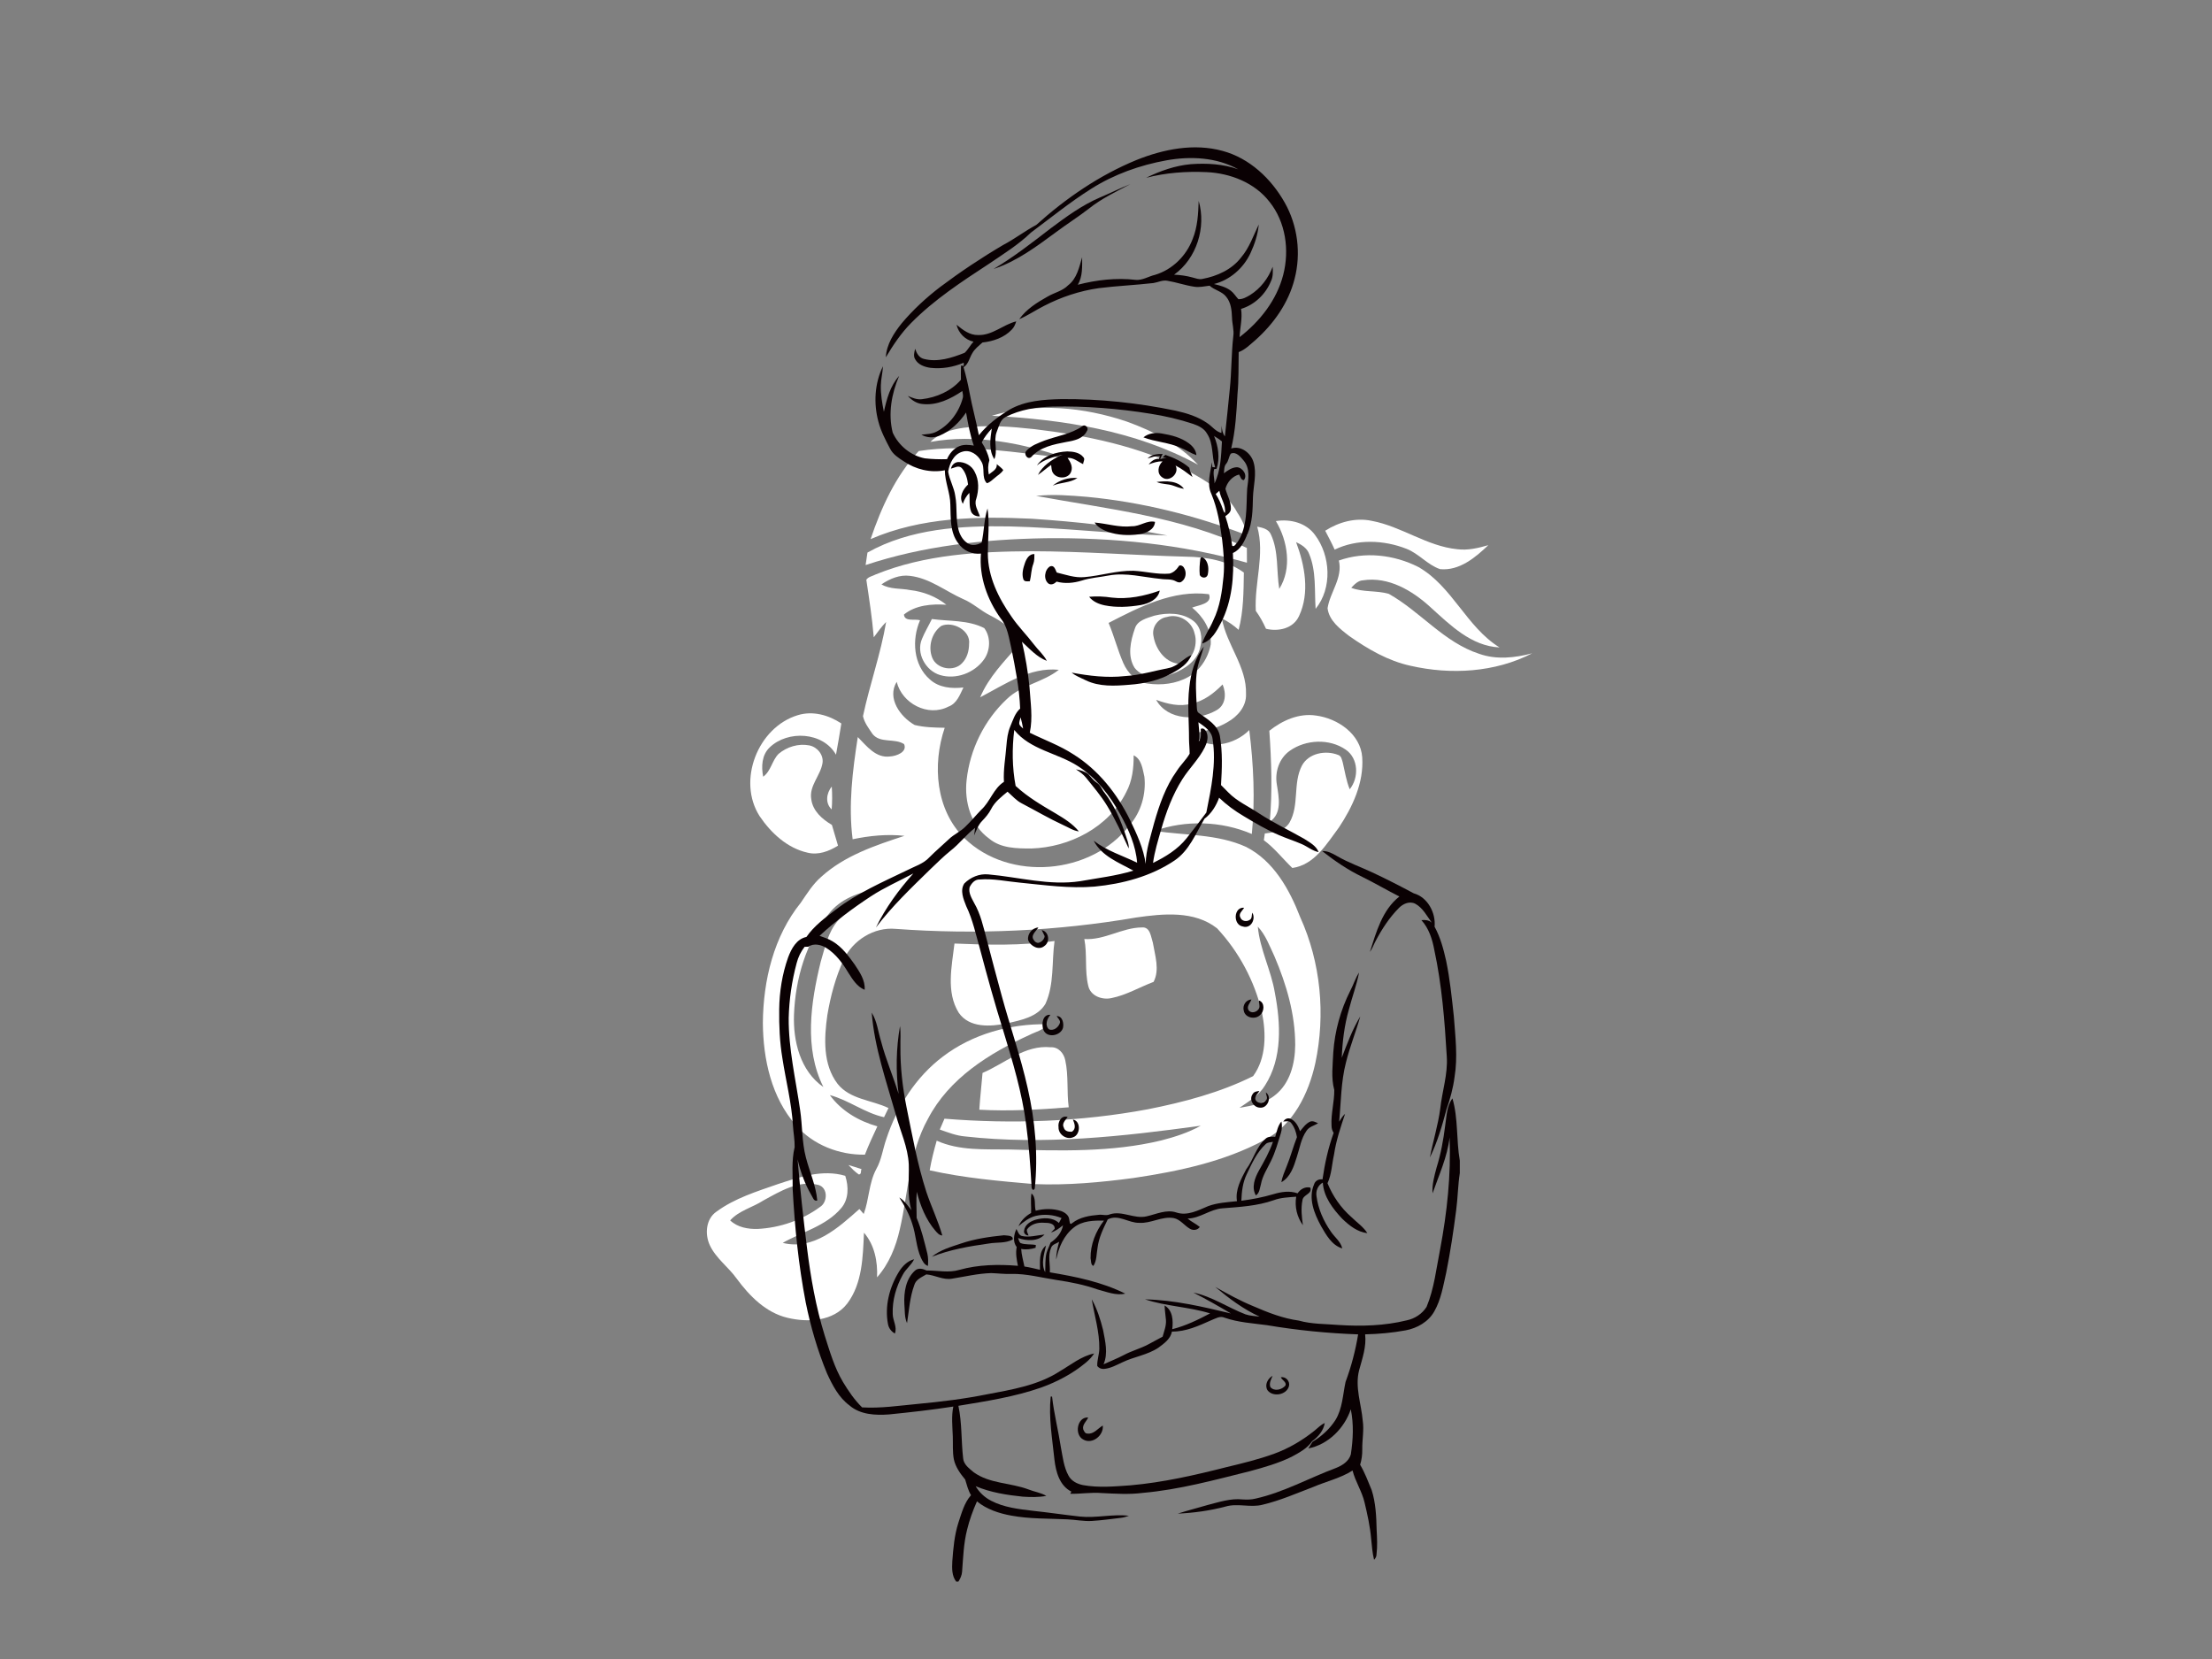 <?xml version="1.0" encoding="utf-8"?>
<!-- Generator: Adobe Illustrator 17.0.0, SVG Export Plug-In . SVG Version: 6.00 Build 0)  -->
<!DOCTYPE svg PUBLIC "-//W3C//DTD SVG 1.1//EN" "http://www.w3.org/Graphics/SVG/1.1/DTD/svg11.dtd">
<svg version="1.1" id="Layer_1" xmlns="http://www.w3.org/2000/svg" xmlns:xlink="http://www.w3.org/1999/xlink" x="0px" y="0px"
	 width="800px" height="600px" viewBox="0 0 800 600" enable-background="new 0 0 800 600" xml:space="preserve">
<rect x="0" y="0" width="800" height="600" fill="#808080" stroke="none"/>
<path fill="#FFFFFF" d="M358.72,150.35c15.93-4.8,33.31-3.15,48.92,2.16c9.42,3.42,18.75,8.14,25.65,15.57
	C410.52,155.64,384.3,151.75,358.72,150.35z"/>
<path fill="#FFFFFF" d="M348.51,154.71c8.49-1.13,17.08-0.43,25.55,0.49c18.93,2.24,37.98,6.22,55.11,14.86
	c7,3.79,14.47,8.06,18.33,15.34c1.69,2.49,2.92,5.26,3.57,8.21c-18.59-7.15-38.1-12.04-57.94-13.92c-6.11-0.5-12.28-1.03-18.39-0.33
	c25.69,4.71,52.34,7.47,76.21,18.82c0,1.78,0,3.55,0.02,5.33c-23.7-6.72-48.45-9.14-73.02-8.85c-21.91,0.37-44.02,2.75-64.89,9.7
	c0.21-1.52,0.45-3.02,0.67-4.52c15.52-8.71,33.84-9.76,51.25-9.46c19.1,0.45,38.1,2.73,57.2,3.29c-16.2-3.2-32.69-4.98-49.16-6.07
	c-19.54-0.92-39.92-0.55-58.16,7.38c3.89-11.48,9.07-22.9,17.41-31.85c17.65-2.77,35.51,0.76,53.11,2.47
	c-15.61-5.34-32.41-8.73-48.88-5.78C339.67,156.59,344.17,155.34,348.51,154.71z"/>
<path fill="#FFFFFF" d="M479.28,191.94c4.97-3.17,11-4.82,16.87-3.56c10.75,2.01,19.9,9.16,30.89,10.25
	c3.81,0.49,7.59-0.42,11.23-1.46c-4.71,4.49-10.47,9.33-17.43,8.67c-4.56-1.53-7.7-5.63-12.18-7.36c-8.23-3.23-17.9-3.6-25.96,0.3
	C481.65,196.45,480.45,194.2,479.28,191.94z"/>
<path fill="#FFFFFF" d="M461.44,188.46c5.18-0.84,10.93,0.59,14.14,5c5.67,7.53,6.3,19.26,0.23,26.73
	c-0.45-6.61,0.28-13.56-2.32-19.81c-0.77-2.18-2.77-3.38-4.74-4.31c3.16,8.4,5.02,18.3,1.06,26.74c-2.07,4.53-7.49,5.69-11.95,4.59
	c-1.02-2.27-2.21-4.45-3.68-6.46c-0.57-10.18,3.36-20.4,0.51-30.47c1.9,0.38,4.14,0.83,4.97,2.87c2.84,6.12,1.93,13.12,3,19.64
	C467.31,205.61,465.75,195.64,461.44,188.46z"/>
<path fill="#FFFFFF" d="M316.67,207.77c17.82-7.25,37.37-8.32,56.39-8.41c18.66,0.03,37.28,1.47,55.93,1.97
	c7.27,0.08,14.86,1.39,20.87,5.74c-0.11,6.94-0.11,13.96-1.89,20.72c-1.83-1.65-3.84-3.05-6.06-4.1c1.68,9.5,9.04,17.38,8.73,27.35
	c0.18,4.38-2.98,8.03-6.6,10.07c-3.88,2.38-8.38,3.34-12.78,4.22c5.23,6.58,15.36,4,20.56-1.29c1.53,12.46,2.16,25.07,0.92,37.58
	c-10.97-4.71-23.95-5.12-35.17-1.11c11.05,1.67,22.74,1.06,33.11,5.79c9.98,5.09,15.67,15.38,19.57,25.44
	c7.44,16.39,9.19,35.21,5.45,52.78c-2.43,11-7.97,22.36-18.38,27.77c-14.61,7.87-31.11,11.32-47.38,13.75
	c-11.87,1.58-23.87,2.68-35.85,2.21c-12.68-1.1-25.41-2.2-37.86-4.99c0.63-3.63,1.53-7.19,2.54-10.72
	c8.22,3.71,17.4,3.05,26.18,3.19c18.36,0.46,37.02,1.07,55.02-3.27c4.93-1.27,9.83-2.84,14.3-5.33
	c-28.18,3.88-56.79,7.06-85.21,3.88c-3.19-0.26-6.18-1.44-9.17-2.49c0.56-1.32,1.12-2.62,1.69-3.93c24.5,2,49.32,1.1,73.51-3.4
	c13.07-2.59,26.15-6.03,38.11-11.99c4.81-6.53,4.75-15.47,3.18-23.13c-2.64-11.26-8.32-21.86-16.2-30.32
	c-8.23-6.49-19.56-5.32-29.27-3.92c-28.68,4.92-57.94,6.24-86.95,4.11c-7.84-0.74-15.51,4.09-18.83,11.1
	c-2.92,6.37-4.76,13.2-5.91,20.1c-1.19,8.29-1.66,17.83,3.71,24.85c4.5,5.66,12.3,5.81,18.41,8.75c-0.55,1.1-1.08,2.2-1.61,3.31
	c-6.99-1.52-12.73-6.16-19.6-7.99c4.14,5.72,10.47,9.4,17.18,11.3c-1.57,3.38-3.17,6.75-4.5,10.24
	c-9.31,0.15-18.73-3.52-24.91-10.59c-8.91-10.04-11.91-23.95-12-37.06c0.12-15.36,3.92-31.35,13.73-43.49
	c2.24-3.29,4.37-6.74,7.41-9.37c8.43-7.64,19.46-11.33,30.08-14.8c-6.27-0.69-12.6-0.05-18.75,1.24
	c-1.6-12.33-0.03-24.76,1.86-36.96c3.18,3.21,6.55,7.72,11.68,7.01c2.22-0.11,6.35-1.6,5.06-4.47c-3.46-2.23-8.65-0.17-11.42-3.67
	c-1.34-2-2.95-4.08-3.44-6.44c2.43-11.43,6.42-22.52,8.37-34.06c-1.67,1.7-3.06,3.64-4.47,5.55c-0.59-6.98-1.66-13.89-2.69-20.81
	C314.04,208.56,315.56,208.38,316.67,207.77 M318.79,211.34c3.12,1.88,6.93,1.37,10.39,2.07c4.75,0.54,9.32,2.31,13.08,5.3
	c-5.27-0.34-11.08,0.09-15.34,3.55c0.24,2.71,3.94,1.48,5.83,2.06c-3.04,6.98-2.48,16.19,3.56,21.41c3.27,3,7.92,3.39,12.13,2.9
	c-1.3,2.66-2.39,5.85-5.46,6.94c-7.35,3.8-16.75-1.13-18.68-8.97c-3.62,5.93,1.32,12.65,6.49,15.6c3.54,0.88,7.23,0.94,10.88,1.01
	c-4.53,13.31-3.3,29.7,7.15,39.95c16.25,15.81,45.93,13.24,59.67-4.66c4.19-4.77,6.07-11.32,5.4-17.58
	c-0.67-2.8-0.98-6.34-3.89-7.75c0.04,4.57-0.49,9.22-2.68,13.31c-6.27,12.71-20.52,19.97-34.33,20.39c-5.23,0-11.06-0.03-15.27-3.6
	c-6.58-4.73-9.02-13.38-8.13-21.15c1.18-11.03,6.4-21.66,14.5-29.25c5.31-5.17,13.12-6.08,18.85-10.63
	c-10.59-1.03-19.55,5.31-28.45,9.95c3.1-7.36,8.78-13.07,13.94-18.98c-1.06-5.27-5.85-8.34-10.29-10.62
	c-3.46-1.7-6.26-4.48-9.83-5.94c-6.37-2.84-12.09-7.57-19.22-8.38C325.38,207.77,321.8,209.32,318.79,211.34 M400.94,225.29
	c2,4.74,3.25,9.76,5.31,14.48c1.58,3.64,4.69,6.88,8.77,7.45c4.99,0.71,10.34,0.11,14.78-2.4c4.3-2.44,7.22-6.97,8.08-11.8
	c0.31-5.25-2.79-10.05-6.73-13.27c2.2-0.9,7.49-1.34,6.09-4.85C424.35,213.22,412.08,219.52,400.94,225.29 M430.94,254.47
	c-4.31,1.24-8.72,0.12-12.8-1.36c4.16,7.52,15.03,7.69,21.75,3.79c3.47-1.84,3.67-6.11,2.28-9.36
	C439.06,250.71,435.39,253.56,430.94,254.47 M299.64,330.61c-8.14,10.21-11.98,23.41-12.48,36.33c-0.36,9.64,2.28,20.4,10.63,26.2
	c-7.06-14.08-4.56-30.57-0.98-45.26c1.55-5.14,2.61-10.76,6.26-14.91c4.01-4.6,9.96-6.84,14.14-11.26
	C310.59,322.59,303.81,325.15,299.64,330.61 M454.9,335.12c0.76,8.26,4.81,15.76,6.17,23.92c2.12,11.09,2.78,23.66-3.58,33.55
	c-2.18,3.62-5.88,5.73-9.23,8.08c4.46-0.78,9.19-1.6,12.82-4.54c5.48-4.25,7.3-11.55,7.35-18.19c0.01-11.07-3.17-21.9-7.48-32.01
	C459.18,342.2,457.77,338.18,454.9,335.12z"/>
<path fill="#FFFFFF" d="M484.22,202.72c9.37-3.34,19.94-2.12,28.73,2.33c12.31,7,17.37,21.67,29.37,29.1
	c-10.24-0.49-17.8-8.08-24.95-14.53c-6.56-6.02-15.19-11.16-24.43-9.74c-1.84,0.1-3.07,1.49-4.25,2.7c4.35,1.69,9.15,0.9,13.58,2.19
	c11.42,6.41,19.95,17.54,32.69,21.69c6.23,2.21,12.94,1.47,19.2-0.19c-13.42,6.95-29.44,7.84-44.02,4.52
	c-8.13-1.77-15.4-6.02-22.14-10.74c-3.36-2.58-7.31-5.57-7.87-10.07C481.03,214.11,485.7,208.99,484.22,202.72z"/>
<path fill="#FFFFFF" d="M417.5,222.66c4.65-1.14,10.11-1.16,14.08,1.88c2.83,2.18,3.39,6.16,2.51,9.45
	c-0.98,4.98-5.69,8.07-10.14,9.73c-4.41,1.67-10.37,1.87-13.58-2.15c-2.73-4.27-1.5-9.77,0.07-14.25
	C411.35,224.31,414.86,223.55,417.5,222.66 M422.03,223.14c-3.26,0.47-5.6,3.76-4.84,7.01c0.75,4.49,4.03,9.24,8.82,9.88
	c5.17-0.18,7.42-6.66,6.01-10.98C431.06,224.71,426.34,221.82,422.03,223.14z"/>
<path fill="#FFFFFF" d="M333.45,231.06c1.01-2.48,2.42-4.77,3.58-7.18c6.31,0.86,13.13,0.3,18.94,3.29
	c2.44,3.24,2.23,8.14-0.14,11.4c-3.46,4.82-10.12,7.3-15.84,5.57C334.75,242.59,331.22,236.21,333.45,231.06 M340.42,226.37
	c-3.52,2.52-4.87,7.62-3.23,11.59c1.68,4.04,7.81,5.07,10.77,1.87c1.77-1.8,2.5-4.4,2.52-6.87
	C351.14,227.96,344.51,224.55,340.42,226.37z"/>
<path fill="#FFFFFF" d="M288.48,258.67c5.41-1.7,11.21-0.08,15.8,2.98c-0.57,3.77-1.27,7.53-1.93,11.29
	c-4.71-8.28-17.43-8.93-23.99-2.63c-2.86,2.72-3.08,6.95-2.34,10.6c2.84-2.06,3.18-5.89,5.58-8.28c2.98-2.52,7.13-3.79,11.01-3.06
	c2.89,0.52,5.29,3.34,4.87,6.35c-0.71,4.6-4.96,8.3-4.06,13.2c0.56,4.22,3.98,7.18,7.45,9.22c0.71,2.5,1.45,5,2.21,7.5
	c-3.27,2.03-7.14,3.51-11.01,2.54c-7.33-1.63-13.22-7.11-17.32-13.17C266.51,282.39,274.06,263.06,288.48,258.67z"/>
<path fill="#FFFFFF" d="M459.07,264.29c4.74-3.75,10.71-6.44,16.89-5.5c7.81,1.02,16.14,6.68,16.71,15.14
	c0.6,9.15-3.49,17.9-8.44,25.35c-4.46,5.94-8.77,13.48-16.84,14.64c-3.46-3.33-6.42-7.18-10.3-10.04c0.08-0.61,0.26-1.84,0.35-2.45
	c3.24-0.4,7.11-0.83,8.94-3.96c3.6-6.29,1.15-14.17,4.47-20.56c2.41-4.54,8.61-5.68,13.1-3.88c1.2,0.34,1.36,1.78,1.69,2.79
	c0.75,3.23,1.25,6.53,2.5,9.63c3.37-4.15,3.2-11.13-1.41-14.31c-5.9-4.1-14.44-3.73-20.24,0.38c-3.9,2.72-5.52,7.78-4.68,12.35
	c0.72,4.55,1.93,10.28-2.58,13.33C460.21,286.24,459.82,275.25,459.07,264.29z"/>
<path fill="#FFFFFF" d="M300.79,292.74c-2.43-2.27-1.91-5.89,0.03-8.28C301.01,287.21,301,289.98,300.79,292.74z"/>
<path fill="#FFFFFF" d="M392.16,339.61c7.27,0.49,13.62-4.13,20.79-4.19c3.07-0.29,3.28,3.37,4,5.54c0.76,4.6,2.54,9.73,0.26,14.15
	c-5.07,1.91-9.84,4.77-15.19,5.85c-3.39,0.78-7.64-0.74-8.44-4.43C392.23,350.98,393.25,345.2,392.16,339.61z"/>
<path fill="#FFFFFF" d="M345.2,341.24c12.06,0.51,24.2,0.82,36.19-0.91c-1.06,7.55-0.05,15.59-3.28,22.7
	c-2.84,4.83-8.99,5.94-14.03,7.12c-5.86,1.15-13.49,1.69-17.34-3.88C342.08,358.77,344.24,349.46,345.2,341.24z"/>
<path fill="#FFFFFF" d="M341.06,382.08c10.68-8.11,24.28-11.87,37.58-11.65c-1.37,2.28-4.12,2.72-6.31,3.87
	c-14.54,6.61-29.12,15.72-36.71,30.32c-6.86,12.25-7.08,26.6-10.19,39.97c-1.42,6.3-3.89,12.49-8.23,17.37
	c0.25-5.73-0.9-11.69-4.73-16.14c-0.41,8.72-0.56,18.33-6.05,25.62c-5,6.49-14.25,6.92-21.6,5.16c-7.83-1.85-13.73-7.87-18.35-14.12
	c-3.02-4.26-7.56-7.37-9.79-12.2c-1.82-3.97-1.39-9.49,2.48-12.1c6.56-4.81,14.46-7.25,22.05-9.89c7.82-2.59,16.25-5.49,24.49-3.04
	c1.25,3.9,1.32,8.5-1.52,11.75c-5.46,6.42-14.02,8.47-21.1,12.5c11.08,2.8,20.15-5.5,27.73-12.25c0.39,0.45,1.17,1.35,1.56,1.8
	c1.98-5.27,1.84-11.17,4.53-16.2c1.92-3.38,2.37-7.3,3.65-10.92C324.36,400.32,331.22,389.48,341.06,382.08 M276.1,434.16
	c-3.93,2.55-8.8,3.63-12.03,7.21c2.65,2.52,6.42,3.19,9.97,3.09c8.02-0.41,16.02-3.16,22.51-7.93c2.83-1.73,2.94-6.95-0.52-7.97
	C288.88,426.7,282.13,430.87,276.1,434.16z"/>
<path fill="#FFFFFF" d="M355.35,388.04c8.05-3.43,15.31-10.21,24.64-9.28c2.79-0.18,4.81,2.2,5.29,4.76
	c1.22,5.57,0.48,11.32,1.24,16.95c-10.75,0.86-21.55,1.47-32.34,0.87C354.45,396.89,355,392.47,355.35,388.04z"/>
<path fill="#FFFFFF" d="M306.84,421.34c1.59,0.46,3.16,0.98,4.74,1.49c-0.35,0.6,0.07,1.95-0.99,1.93
	C309.19,423.78,308,422.57,306.84,421.34z"/>
<path fill="#0A0103" d="M411.093,57.84c9.745-3.905,20.723-6.1,31.045-3.271c9.761,2.621,17.618,10.047,22.496,18.7
	c4.696,8.289,5.97,18.393,3.567,27.608c-2.194,8.7-7.598,16.303-14.249,22.2c-1.877,1.57-3.63,3.401-5.97,4.269
	c-0.094,5.055,0.057,10.12-0.426,15.159c-0.364,6.599-0.728,13.25-2.272,19.693c3.51-1.149,7.098,1.633,8.071,4.94
	c1.264,4.176-0.073,8.508-0.208,12.74c-0.109,4.441-0.156,9.059-1.955,13.208c-1.144,2.683-2.449,5.668-5.299,6.911
	c0.458,8.528-0.312,17.405-4.249,25.133c-1.57,3.021-3.396,6.557-6.895,7.618c0.952-2.969,2.85-5.497,4.041-8.357
	c2.418-4.935,3.193-10.452,3.713-15.866c0.432-4.431,0.005-8.882-0.494-13.286c-0.77-5.642-1.695-11.336-3.911-16.62
	c-1.706-3.64-0.354-7.686,0.224-11.43c0.036,0.432,0.099,1.3,0.13,1.732c0.333,0.031,0.676,0.062,1.03,0.099
	c-1.342-3.957-0.53-8.539-2.928-12.158c-1.035-1.914-3.078-2.871-5.039-3.552c-5.018-1.659-10.182-2.86-15.403-3.671
	c-11.669-1.893-23.51-2.824-35.33-2.585c-5.855,0.14-11.841,1.05-17.093,3.77c-2.054,1.014-2.428,3.515-3.235,5.429
	c-1.222,3.183,0.494,6.672-0.842,9.818c-2.127-3.281-1.456-7.436-0.92-11.076c-1.378,1.534-2.725,3.131-3.63,5.003
	c1.279,1.966,2.299,4.134,2.756,6.443c-0.525,1.69-0.562,3.443-0.198,5.174c1.186-1.05,3.125-1.825,2.855-3.749
	c0.811,0.671,1.685,1.31,2.371,2.132c-0.733,1.248-2.064,1.929-3.11,2.876c-0.9,0.686-1.69,1.622-2.834,1.888
	c-2.08-2.137-0.468-5.543-2.039-7.925c-1.253-2.397-3.994-4.347-6.786-3.469c-3.167,0.889-4.644,4.217-5.164,7.197
	c0.478,3.037,2.163,5.746,2.569,8.809c0.78,4.077,0.073,8.31,1.201,12.335c0.572,2.054,1.799,4.061,3.76,5.044
	c1.466,0.697,3.203,0.244,4.566-0.499c0.941-4.061,0.827-8.367,2.142-12.361c0.796,5.403,0.114,10.863,0.109,16.297
	c0.01,8.362,3.864,16.126,8.56,22.829c2.423,3.583,5.507,6.635,8.118,10.073c1.513,2.007,3.5,3.656,4.659,5.928
	c-3.599-1.383-6.214-4.373-8.996-6.911c1.258,5.398,2.184,10.884,2.73,16.407c0.343,5.486,1.274,11.035,0.104,16.49
	c5.268,2.616,10.863,4.607,15.803,7.837c9.017,5.637,15.814,14.259,20.463,23.729c2.434,5.055,4.867,10.255,5.647,15.871
	c0.068-5.096,1.825-9.958,3.073-14.841c1.882-6.578,4.16-13.188,8.185-18.788c1.388-2.189,3.349-3.978,4.644-6.214
	c0.005-1.768-0.218-3.526-0.229-5.289c0.026-6.251-0.65-12.517,0.109-18.747c0.562-5.19,1.997-10.484,5.242-14.67
	c-0.738,2.834-1.945,5.533-2.423,8.435c-0.697,4.306-0.364,8.679-0.135,13.006c0.099,0.92-0.068,2.142,0.926,2.652
	c2.98,2.174,6.734,4.249,7.452,8.227c0.988,5.84,0.77,11.825,0.4,17.712c0.868,0.884,1.737,1.778,2.626,2.652
	c3.162,3.261,7.4,5.101,11.128,7.598c5.226,3.422,10.879,6.095,16.297,9.178c1.976,1.3,4.347,2.481,5.252,4.831
	c-2.278-0.458-4.051-2.033-6.141-2.922c-2.694-1.17-5.507-2.049-8.196-3.229c-4.467-1.893-8.632-4.394-12.787-6.875
	c-3.193-1.882-6.193-4.082-8.866-6.651c-1.056,2.912-2.787,5.736-5.289,7.603c-3.157,5.33-5.523,11.56-10.879,15.138
	c-8.508,5.725-18.721,8.414-28.83,9.402c-9.054,0.764-18.086-0.546-27.077-1.43c-4.826-0.442-9.662-1.544-14.519-1.134
	c-1.773-0.062-2.943,1.357-3.645,2.793c-0.463,2.044,0.728,3.931,1.633,5.668c2.35,4.02,3.333,8.622,4.524,13.079
	c1.81,6.859,3.583,13.734,5.476,20.577c3.032,11.123,6.854,22.038,9.366,33.302c2.715,11.893,3.838,24.217,2.564,36.365
	c-0.608,1.123-1.232-0.047-1.154-0.801c-0.421-7.478-0.962-14.956-1.955-22.387c-1.492-11.503-4.847-22.642-8.216-33.708
	c-3.094-9.828-5.835-19.756-8.471-29.714c-1.503-5.231-2.611-10.614-4.992-15.543c-0.988-2.522-2.34-5.689-0.681-8.201
	c2.246-2.252,5.445-3.593,8.658-3.276c11.061,0.967,22.111,4.16,33.266,2.454c6.433-1.154,12.954-1.898,19.225-3.812
	c-5.2-2.897-11.487-5.195-14.353-10.827c4.691,3.656,10.416,5.398,15.699,7.961c-0.468-6.167-3.047-11.898-5.965-17.259
	c-3.801-6.906-8.768-13.406-15.476-17.696c-7.421-4.779-17.223-5.84-23-13.063c-0.822,6.724-0.759,13.593,0.504,20.255
	c4.342,4.015,9.475,7.015,14.555,9.99c3.006,1.804,6.074,3.692,8.315,6.448c-2.049-0.239-3.781-1.472-5.627-2.272
	c-5.148-2.371-10.026-5.257-15.044-7.873c-2.002-1.024-3.458-2.767-5.127-4.212c-2.22,1.846-4.644,3.671-5.954,6.323
	c-0.816,1.576-1.966,2.938-3.193,4.207c-1.472,1.456-2.111,3.469-2.954,5.304c0.109-0.931,0.244-1.856,0.39-2.777
	c-3.25,2.491-5.71,5.819-8.944,8.326c-2.579,2.08-4.914,4.436-7.317,6.713c-6.859,6.708-13.843,13.349-19.636,21.03
	c3.51-7.145,8.248-13.63,13.546-19.553c-5.133,2.741-10.494,5.081-15.372,8.273c-6.521,4.29-12.824,8.976-18.56,14.28
	c1.648,0.567,3.328,1.128,4.821,2.059c3.313,2.007,5.658,5.2,7.873,8.299c1.804,2.746,3.895,5.705,3.619,9.163
	c-2.782-1.128-4.384-3.812-5.928-6.219c-2.044-3.396-4.477-6.724-7.868-8.877c-1.945-1.243-4.571-1.856-6.615-0.478
	c-0.322,0.005-0.972,0.016-1.3,0.021c-1.362,1.737-2.319,3.749-2.876,5.881c-1.742,6.474-2.72,13.156-2.881,19.86
	c-0.083,11.238,2.548,22.22,4.134,33.281c0.853,5.694,0.614,11.544,2.08,17.145c1.331,5.2,3.661,10.213,4.119,15.595
	c-1.347,0.39-1.596-1.217-2.174-2.033c-2.319-3.999-3.905-8.378-4.94-12.865c0.894,10.707,2.08,21.399,3.406,32.064
	c1.336,10.671,3.188,21.31,6.381,31.596c1.83,5.751,3.515,11.638,6.625,16.864c1.986,3.281,4.155,6.49,6.916,9.189
	c6.713,0.4,13.391-0.624,20.062-1.248c8.378-0.79,16.75-1.794,25.008-3.458c9.059-1.726,18.518-3.229,26.407-8.341
	c4.02-2.35,7.79-5.476,12.444-6.453c-0.816,1.29-1.888,2.397-3.063,3.365c-4.727,3.942-10.26,6.849-16.032,8.939
	c-9.698,3.396-19.901,4.956-30,6.625c1.336,6.225,0.983,12.647,1.716,18.944c0.151,2.304,2.22,3.713,3.817,5.091
	c5.814,4.191,13.339,3.76,19.823,6.214c2.122,0.853,4.462,1.154,6.453,2.33c-2.798,0.53-5.663,0.463-8.487,0.286
	c-5.819-0.603-11.664-1.508-17.088-3.796c1.316,2.247,3.281,4.082,5.606,5.273c4.633,2.418,9.922,3.011,15.039,3.625
	c5.725,0.608,11.42,1.461,17.145,2.096c5.892,0.598,11.752-0.988,17.644-0.291c-0.957,0.364-1.945,0.64-2.954,0.759
	c-3.484,0.406-6.968,0.905-10.468,1.118c-2.975,0.172-5.902-0.463-8.856-0.588c-6.76-0.322-13.578-0.109-20.26-1.347
	c-4.431-0.811-8.887-2.262-12.413-5.153c-1.466,3.302-2.714,6.703-3.562,10.224c-1.269,4.982-1.43,10.146-1.82,15.247
	c-0.099,1.284-0.634,2.481-1.342,3.547h-0.785c-1.617-2.08-1.534-4.831-1.409-7.317c0.348-4.706,0.759-9.454,2.2-13.968
	c1.16-3.458,2.096-7.176,4.571-9.974c-1.071-1.747-1.513-3.739-2.117-5.658c-1.794-2.163-3.5-4.524-4.098-7.327
	c-0.515-2.73-0.276-5.523-0.38-8.279c-0.125-3.593-0.546-7.233,0.187-10.785c-7.707,1.196-15.465,2.064-23.224,2.845
	c-4.904,0.369-10.452,0.114-14.342-3.266c-3.895-2.881-6.162-7.322-8.133-11.617c-3.401-8.247-5.902-16.854-7.675-25.59
	c-2.605-13.521-3.978-27.259-4.722-40.998c0.078-5.07-0.489-10.218,0.712-15.195c0.062-2.579-0.452-5.138-0.608-7.707
	c-0.473-8.274-2.579-16.318-3.827-24.483c-0.972-5.824-1.217-11.742-1.149-17.634c0.073-6.381,1.082-12.782,3.229-18.804
	c1.18-3.146,3.016-6.641,6.615-7.395c2.761-3.983,6.719-6.906,10.53-9.808c7.816-6.037,16.921-9.995,25.762-14.259
	c2.803-1.456,6.032-2.366,8.222-4.779c2.241-2.267,4.696-4.306,7.005-6.505c1.778-1.742,4.15-2.709,5.913-4.477
	c2.049-1.95,3.833-4.15,5.803-6.178c3.25-2.954,4.389-7.655,8.201-10.088c-0.276-4.415,0.572-8.768,0.9-13.151
	c0.192-2.324,0.458-4.691,1.378-6.854c0.983-2.272,1.669-4.784,3.583-6.49c-0.26-7.358-1.742-14.592-3.183-21.794
	c-0.884-3.687-1.31-7.738-3.817-10.764c-4.857-6.755-7.894-15.096-7.171-23.495c-3.188,0.354-6.412-1.05-8.206-3.729
	c-3.078-3.983-2.688-9.236-2.865-13.968c-0.036-4.249-1.971-8.19-1.987-12.439c-5.143,1.04-10.624-0.322-14.914-3.276
	c-1.877-1.206-3.859-2.48-4.893-4.54c-1.659-3.141-3.333-6.313-4.228-9.771c-1.784-6.589-1.378-13.869,1.648-20.036
	c-0.094,2.319-0.728,4.587-0.764,6.911c-0.078,3.224,0.458,6.422,1.102,9.563c0.998-4.597,2.288-9.381,5.507-12.969
	c-2.735,6.391-4.041,13.677-2.319,20.504c2.127,4.68,6.542,8.326,11.622,9.303c2.657,0.296,5.346,0.38,8.024,0.296
	c0.863-2.049,2.413-3.89,4.514-4.732c1.648-0.655,3.453-0.442,5.164-0.187c-1.362-3.864-2.075-7.925-2.793-11.945
	c-2.402,3.573-5.647,6.713-9.662,8.383c-2.09,0.889-4.54,0.775-6.5-0.38c1.877-0.192,3.869-0.192,5.575-1.149
	c4.727-2.48,8.123-7.166,9.444-12.298c0.14-0.78-0.088-1.57-0.218-2.335c-4.249,2.881-9.277,5.335-14.55,4.68
	c-2.054-0.213-3.807-1.42-5.153-2.912c1.607,0.697,3.313,1.42,5.112,1.18c5.304-0.619,10.556-2.928,14.093-7.02
	c-0.036-1.711-0.016-3.427,0.036-5.138c0.25,0.031,0.744,0.099,0.988,0.13c0-0.291,0-0.874,0-1.165
	c-3.775,1.612-7.956,2.319-12.044,1.856c-2.132-0.296-4.467-1.123-5.549-3.125c-0.707-1.17-0.276-2.538,0.01-3.765
	c0.53,1.581,1.394,3.255,3.172,3.666c4.961,1.295,10.12-0.385,14.727-2.215c1.264-1.149,2.023-2.777,3.209-4.02
	c-3.058-0.66-5.413-3.115-6.141-6.126c2.241,1.846,4.748,3.812,7.826,3.723c5.117,0.177,9.007-3.77,13.765-4.945
	c-0.343,1.097-0.801,2.194-1.638,3.011c-2.735,2.881-6.698,4.212-10.567,4.628c-1.342,1.217-2.855,2.335-3.729,3.957
	c-1.014,1.68-1.347,3.885-3.115,4.992c0.874,3.016,1.591,6.069,2.158,9.158c0.952,5.179,2.387,10.26,3.385,15.434
	c3.042-3.801,6.994-6.781,11.139-9.282c5.673-3.224,12.403-3.64,18.783-3.786c13.817-0.094,27.623,1.373,41.149,4.176
	c4.077,0.905,8.19,2.158,11.638,4.602c1.695,1.128,2.928,2.954,5.003,3.469c0.021-0.889,0.052-1.778,0.088-2.662
	c0.104,1.373,0.302,2.772,1.17,3.9c0.624-5.642,1.206-11.295,1.763-16.947c0.681-6.401,0.556-12.86,1.279-19.256
	c0.338-2.262-0.416-4.483-0.463-6.734c-0.099-2.621-0.359-5.45-2.101-7.551c-1.524-1.986-4.202-2.361-6.001-4.009
	c-1.882,0.203-3.775,0.707-5.663,0.354c-3.229-0.489-6.323-1.586-9.537-2.122c-1.778-0.385-3.422,0.546-5.127,0.811
	c-6.578,0.749-13.203,1.03-19.771,1.851c-6.911,0.983-13.635,3.229-19.828,6.438c-3.016,1.529-5.829,3.453-8.939,4.795
	c2.579-3.625,6.464-6.069,10.296-8.201c2.428-1.43,5.372-1.997,7.4-4.072c3.183-2.413,3.989-6.542,5.07-10.146
	c-0.005,3.359,0.218,6.947-1.565,9.953c6.802-1.763,13.926-2.574,20.931-1.768c2.475,0.224,4.675-1.284,7.036-1.825
	c6.24-1.877,11.295-6.88,13.562-12.948c1.794-4.368,2.023-9.132,2.184-13.791c2.772,9.568-0.702,20.822-8.892,26.693
	c2.226,0.094,4.446,0.4,6.604,0.993c1.186,0.276,2.377,0.848,3.625,0.541c5.351-0.993,10.686-3.396,14.051-7.821
	c2.943-3.479,4.394-7.837,6.344-11.872c-0.333,3.619-1.487,7.129-3.016,10.411c-2.512,5.377-7.4,9.683-13.193,11.128
	c2.116,0.51,4.301,1.076,6.079,2.408c1.102,0.837,1.805,2.07,2.751,3.073c1.565,0.068,2.969-0.749,4.269-1.524
	c3.781-2.366,6.573-6.053,8.138-10.203c0.104,1.763,0.166,3.609-0.624,5.237c-1.934,4.696-5.918,8.534-10.806,10
	c0.551,3.432-0.39,6.802-0.541,10.213c7.353-5.668,13.453-13.422,15.788-22.527c2.304-8.929,0.905-19.106-4.966-26.412
	c-5.372-6.927-14.202-10.359-22.772-10.733c-7.322-0.333-14.737,0.208-21.846,2.049c5.07-2.491,10.515-4.415,16.167-4.925
	c5.757-0.416,11.654-0.088,17.14,1.846c-7.863-4.358-17.265-4.795-25.954-3.235c-9.605,1.737-18.991,5.07-27.254,10.317
	c-7.592,4.779-14.566,10.458-21.752,15.809c-4.55,4.405-9.958,7.738-15.169,11.284c-9.839,6.448-19.797,12.943-28.102,21.347
	c-3.671,3.692-6.568,8.029-9.215,12.48c0.239-4.675,2.912-8.768,5.751-12.314c4.098-4.878,8.814-9.22,13.864-13.094
	c7.311-5.491,14.935-10.577,22.813-15.216c4.15-2.174,7.868-5.055,11.997-7.27C385.529,71.657,397.676,63.332,411.093,57.84
	 M439.08,157.689c1.539,3.703,2.189,7.988,0.915,11.856c-0.218,0.026-0.65,0.078-0.863,0.104c-0.536,1.643,0.13,3.463,0.114,5.179
	c2.257-4.68,2.402-10.047,2.683-15.143C441.082,158.875,440.042,158.324,439.08,157.689 M445.123,164.08
	c-0.744,1.144-0.764,2.636-1.69,3.692c-0.796,0.941-0.629,2.252-0.79,3.391c1.404-1.024,2.922-2.153,4.743-2.184
	c2.054,0.151,3.937,2.876,2.475,4.659c-1.092,0.005-1.217-1.326-1.737-2.018c-2.434,0.619-4.327,2.787-4.93,5.174
	c0.655,2.408,2.075,4.675,1.966,7.244c-0.047,1.264-1.066,1.997-1.997,2.642c1.175,3.495,1.997,7.088,2.486,10.738
	c0.832,0.442,1.336-0.796,1.862-1.264c3.848-5.72,3.136-12.87,3.547-19.407c0.421-3.385,1.165-7.301-1.248-10.151
	C448.701,165.282,447.031,163.155,445.123,164.08 M439.678,178.667c1.097,1.711,1.94,3.567,2.59,5.491
	c0.224,0.411,0.276,1.102,0.759,1.321c0.385-2.881-1.591-5.252-2.023-7.998C440.562,177.876,440.11,178.272,439.678,178.667
	 M369.122,259.442c-0.213,0.77-0.536,1.544-0.504,2.361c0.218,0.728,0.879,1.186,1.409,1.695
	C369.762,262.135,369.496,260.773,369.122,259.442 M433.422,261.204c0.14,2.319,0.645,4.67,0.125,6.984
	c1.03-1.316,0.702-3.021,0.728-4.566c0.967-0.536,1.69,0.395,2.075,1.16c0.785,1.794,0.208,3.817-0.614,5.486
	c-2.111,4.254-5.611,7.577-8.133,11.565c-3.521,5.569-5.829,11.804-7.639,18.117c-1.144,4.004-2.382,8.003-2.959,12.137
	c4.529-2.205,8.96-4.925,12.137-8.913c2.423-3.068,4.826-6.173,7.145-9.314c1.737-8.716,3.677-17.675,2.257-26.583
	C438.217,264.361,435.586,262.749,433.422,261.204z"/>
<path fill="#0A0103" d="M397.733,71.46c3.708-1.565,7.317-3.375,11.056-4.862c-5.143,2.72-10.468,5.237-15.029,8.903
	c-3.807,2.938-7.873,5.512-11.726,8.383c-7.067,5.19-14.259,10.634-22.678,13.385c7.306-4.321,13.989-9.574,20.707-14.737
	C385.638,78.376,391.306,74.216,397.733,71.46z"/>
<path fill="#0A0103" d="M391.415,154.169c1.014-0.967,2.517,0.666,1.685,1.695c-1.295,2.803-4.639,3.515-7.39,3.968
	c-4.555,0.879-9.594,1.825-12.787,5.502c-1.368,1.087-2.793-1.222-1.721-2.278c1.706-1.966,4.285-2.808,6.63-3.749
	C382.372,157.642,387.364,156.982,391.415,154.169z"/>
<path fill="#0A0103" d="M413.537,158.178c1.841-1.55,4.399-1.804,6.698-1.388c3.406,0.562,6.906,1.446,9.724,3.541
	c1.399,1.024,2.611,2.496,2.735,4.295c-2.023-0.707-3.796-1.934-5.772-2.73C422.658,159.998,417.879,159.847,413.537,158.178z"/>
<path fill="#0A0103" d="M375.014,168.329c2.418-3.541,6.911-4.888,10.998-5.07c2.038,0.042,4.436,0.354,5.793,2.075
	c0.754,0.697-0.078,1.7-0.068,2.522c-1.867-0.837-3.432-2.413-5.627-2.241c0.988,1.409,1.95,3.11,1.31,4.883
	c-0.874,2.782-5.127,2.845-6.578,0.562c-0.588-0.858-0.53-1.94-0.681-2.912c-1.643,1.144-3.136,2.486-4.779,3.619
	c1.643-3.266,4.836-5.403,8.034-6.973c0.239-0.088,0.718-0.26,0.962-0.348C381.056,165.172,377.708,166.155,375.014,168.329z"/>
<path fill="#0A0103" d="M415.029,165.817c1.44-1.472,3.51-1.648,5.465-1.638c-0.317,0.567-0.608,1.154-0.842,1.758
	c0.754-0.114,1.518-0.234,2.293-0.354l-1.482-0.14c0.322-0.317,0.66-0.634,1.009-0.941c3.094,1.071,6.183,2.454,8.653,4.649
	c0.073,0.312,0.224,0.941,0.296,1.253c0.333,0.676,0.634,1.373,0.858,2.101c-1.976-1.472-3.905-3.027-6.126-4.129
	c1.544,2.819-2.319,6.256-4.847,4.243c-2.028-1.378-1.503-4.28,0.146-5.736c-1.763-0.114-3.401,0.494-5.013,1.087
	c0.884-1.16,2.226-2.174,3.77-2.044c0.062-0.244,0.192-0.744,0.26-0.988C417.91,164.803,416.48,165.406,415.029,165.817z"/>
<path fill="#0A0103" d="M343.927,169.504c0.26-1.279,1.253-2.283,2.579-2.397c2.47-0.094,4.966,1.31,6.022,3.578
	c1.607,3.006,1.503,6.573,0.536,9.761c-0.842,2.246,0.686,4.249,1.321,6.308c-1.284,0.073-2.621-0.463-3.162-1.69
	c-0.858-2.163-0.364-4.555-0.666-6.807c-1.045,1.139-1.882,2.46-2.314,3.957c-1.565-2.454,0.005-5.242,1.872-6.979
	c-0.25-2.116-0.858-4.358-2.304-5.98C346.642,168.147,345.175,169.213,343.927,169.504z"/>
<path fill="#0A0103" d="M380.718,175.64c2.486-2.012,5.741-3.032,8.939-2.766C387.042,174.678,383.605,174.418,380.718,175.64z"/>
<path fill="#0A0103" d="M418.311,174.304c3.339-0.406,7.67-0.546,9.886,2.486c-1.383-0.213-2.683-0.733-3.989-1.191
	C422.289,174.933,420.157,175.183,418.311,174.304z"/>
<path fill="#0A0103" d="M409.377,190.321c2.917,0.104,5.408-2.272,8.352-1.581c-0.218,2.912-3.255,4.093-5.741,4.488
	c-3.786,0.515-7.738,0.364-11.368-0.905c-1.815-0.707-3.677-1.643-4.737-3.344C400.391,189.348,404.801,190.861,409.377,190.321z"/>
<path fill="#0A0103" d="M370.682,203.628c0.536-1.534,1.539-3.328,3.422-3.245c-0.01,1.18,0.026,2.397-0.385,3.531
	c-0.796,2.007-0.728,4.202-1.253,6.277c-0.863,0.088-2.116,0.281-2.392-0.811C369.491,207.486,370.053,205.443,370.682,203.628z"/>
<path fill="#0A0103" d="M434.145,201.969c0.432-0.962,1.248-0.114,1.721,0.343c1.258,1.524,1.331,3.723,0.92,5.564
	c-0.406,1.404-2.288,1.279-2.871,0.088C433.714,205.973,433.875,203.945,434.145,201.969z"/>
<path fill="#0A0103" d="M379.268,211.111c-1.992-1.492-1.529-5.07,0.51-6.287c1.55-0.536,1.893,1.227,2.408,2.236
	c3.286,0.796,6.589,2.007,10.031,1.659c5.933-0.489,11.706-2.428,17.696-2.293c4.358,0.203,8.664,1.414,13.052,1.024
	c1.373-0.354,2.455-1.321,3.229-2.475c0.385-1.004,1.711-0.291,2.023,0.395c1.009,1.555,0.723,3.916-0.863,4.982
	c-0.603,0.51-1.482,0.244-2.075-0.114c-1.685-0.967-3.713-0.551-5.549-0.874c-6.209-0.582-12.434-2.382-18.69-1.238
	c-3.281,0.64-6.651,0.832-9.844,1.856c-2.928,0.9-6.095,1.186-9.069,0.364C381.384,211.095,380.292,211.704,379.268,211.111z"/>
<path fill="#0A0103" d="M402.065,216.124c5.892,0.692,11.836-0.567,17.374-2.533c-0.624,3.224-3.978,4.711-6.89,5.231
	c-4.29,0.718-8.742,0.972-13.021,0.109c-2.127-0.437-4.264-1.336-5.627-3.094C396.621,215.578,399.361,215.723,402.065,216.124z"/>
<path fill="#0A0103" d="M422.793,241.579c3.188-0.65,5.195-3.515,8.086-4.67c-1.16,3.136-4.134,5.013-6.932,6.542
	c-4.748,2.631-10.151,3.827-15.533,4.202c-5.237,0.442-10.816,0.754-15.679-1.591c-1.752-0.874-3.645-1.539-5.159-2.803
	c6.329,1.186,12.808,1.966,19.251,1.258C412.258,244.215,417.479,242.593,422.793,241.579z"/>
<path fill="#0A0103" d="M389.138,278.251c1.581,0.229,3.162,0.738,4.462,1.695c0.978,1.082,1.841,2.283,3.073,3.11
	c1.347,0.827,1.794,2.423,2.766,3.593c3.552,4.597,5.897,9.99,7.696,15.481c0.458,1.539,1.227,3.068,1.076,4.722
	c-2.444-5.237-4.805-10.536-7.837-15.471c-2.194-3.604-4.945-6.807-7.577-10.088C391.8,280.029,390.479,279.109,389.138,278.251z"/>
<path fill="#0A0103" d="M478.181,307.809c1.966-0.135,3.708,0.863,5.356,1.794c4.046,2.361,8.487,3.905,12.715,5.892
	c5.096,2.371,10.104,4.945,15.06,7.598c5.044,1.404,8.014,7.072,7.525,12.07c2.106,3.838,3.235,8.118,4.186,12.366
	c1.373,6.62,2.049,13.359,2.777,20.073c0.536,7.291,1.466,14.67,0.255,21.945c-0.515,4.004-1.591,7.904-2.917,11.711
	c-1.576,5.918-3.297,11.841-5.996,17.358c1.128-5.902,2.949-11.669,3.744-17.634c0.666-6.287,2.777-12.428,2.366-18.814
	c-0.759-12.948-1.784-25.939-4.524-38.648c-0.718-3.869-1.955-7.764-4.654-10.733c1.331-0.161,2.714-0.031,3.755,0.915
	c-1.784-2.439-3.229-5.351-5.98-6.854c-2.106-1.061-4.477,0.031-5.98,1.591c-3.401,3.453-6.079,7.556-8.331,11.83
	c-0.728,1.321-1.186,2.793-2.101,4.004c2.319-7.202,4.446-15.133,10.666-20.042c-4.514-2.283-8.877-4.857-13.411-7.093
	C487.489,314.637,482.705,311.36,478.181,307.809z"/>
<path fill="#0A0103" d="M449.481,335.078c-3.656-0.608-3.333-7.135,0.473-6.781c-0.582,1.066-2.132,2.122-1.373,3.5
	c0.473,1.357,2.241,1.674,3.359,0.91c0.983-0.478,0.681-1.752,0.967-2.637C454.306,332.395,452.362,336.015,449.481,335.078z"/>
<path fill="#0A0103" d="M371.857,340.024c-0.432-2.174,1.482-4.498,3.692-4.581c-0.863,1.378-3.027,2.881-1.576,4.649
	c1.175,1.94,3.755,0.208,3.833-1.539c-0.322-0.749-0.718-1.451-1.066-2.179c2.657,0.546,3.125,4.311,0.978,5.757
	C375.716,343.841,372.674,342.177,371.857,340.024z"/>
<path fill="#0A0103" d="M488.373,358.261c1.144-2.127,1.804-4.503,3.156-6.511c-0.889,4.535-2.527,8.882-3.682,13.349
	c-1.633,5.679-2.34,11.581-2.579,17.467c1.945-5.096,3.869-10.286,6.687-14.961c-1.57,5.601-3.786,11.009-5.174,16.667
	c-1.81,6.989-1.768,14.249-2.46,21.394c0.64-0.998,1.258-2.028,2.148-2.834c-1.612,4.841-3.266,9.693-4.004,14.769
	c-0.785,3.437-0.848,7.093-2.356,10.328c1.909,4.644,4.8,8.872,8.586,12.189c1.945,1.935,4.327,3.505,5.824,5.85
	c-3.588-0.359-6.531-2.756-9.043-5.148c-3.427-3.635-6.755-7.935-7.062-13.12c-1.773,0.967-2.621,3.021-2.272,4.982
	c0.598,4.587,2.553,8.96,5.185,12.735c1.347,2.038,3.578,3.604,4.119,6.095c-3.812-1.17-5.845-4.919-7.707-8.144
	c-2.444-4.503-4.67-10.016-2.475-15.06c0.411-1.31,1.711-1.96,3.037-1.768c0.822-5.71,2.064-11.388,4.03-16.817
	c-0.51-0.78-0.77-1.68-0.764-2.6c-0.26-4.337,1.05-8.606,0.993-12.922c-1.212-4.446-0.536-9.048-0.359-13.567
	C482.741,372.863,484.852,365.214,488.373,358.261z"/>
<path fill="#0A0103" d="M449.834,365.546c-0.536-1.867,0.738-3.999,2.777-4.056c-0.463,1.232-1.929,2.559-0.998,3.937
	c0.92,1.154,2.72,0.702,3.515-0.38c0.801-0.894,0.083-2.179,0.203-3.219c2.189,0.77,1.96,4.004,0.385,5.278
	C453.984,368.88,450.281,368.121,449.834,365.546z"/>
<path fill="#0A0103" d="M315.269,366.233c1.96,3.146,2.309,6.947,3.396,10.432c1.69,6.459,4.358,12.595,6.329,18.96
	c-1.045-8.118-0.91-16.448,0.504-24.509c0.343,2.46,0.094,4.945,0.156,7.421c-0.083,7.348,0.77,14.696,2.205,21.898
	c2.101,10.291,3.937,20.64,7.176,30.655c1.768,5.294,4.223,10.348,5.762,15.731c-1.154-0.031-1.856-0.993-2.553-1.758
	c-3.401-3.999-5.393-8.991-6.667-14.03c-0.302,3.13-0.052,6.282-0.068,9.418c1.763,4.16,2.772,8.58,3.885,12.948
	c0.328,1.456,0.333,2.959,0.198,4.441c-1.326-0.442-1.955-1.763-2.517-2.922c-1.758-3.926-1.773-8.341-3.167-12.376
	c-1.045-3.38-2.777-6.485-4.659-9.454c1.836,1.118,3.063,2.959,4.399,4.602c-1.685-5.341-0.806-11.014-0.972-16.505
	c-0.286-6.318-3.079-12.09-4.711-18.107C320.526,390.939,316.262,378.901,315.269,366.233z"/>
<path fill="#0A0103" d="M377.395,372.541c-0.816-2.018-0.395-5.783,2.507-5.523c-1.227,1.357-2.096,3.791-0.567,5.231
	c1.747,0.77,3.614-0.801,4.046-2.465c0.052-0.941-0.853-1.55-1.222-2.324c2.142,0.016,2.663,2.668,2.267,4.353
	C383.521,374.652,378.675,375.546,377.395,372.541z"/>
<path fill="#0A0103" d="M453.027,395.728c0.478-0.915,1.534-1.087,2.475-1.134c-0.64,1.019-2.195,2.252-1.201,3.536
	c0.91,1.128,2.751,0.879,3.593-0.224c0.78-0.775-0.057-1.898-0.068-2.808c2.324,1.643,0.629,5.824-2.158,5.491
	C453.37,400.575,451.602,397.652,453.027,395.728z"/>
<path fill="#0A0103" d="M522.663,407.132c0.53-3.349,0.504-7.051,2.631-9.886c2.137,7.311,1.352,15.07,2.668,22.527v4.472
	c-0.697,4.483-0.723,9.033-1.326,13.526c-0.972,7.504-2.09,14.997-3.578,22.418c-1.087,4.774-1.862,9.761-4.316,14.072
	c-2.117,3.801-6.219,6.105-10.4,6.885c-4.821,0.884-9.724,1.326-14.623,1.435c0.515,4.467-1.024,8.736-2.174,12.974
	c-1.576,6.084,0.785,12.184,1.305,18.247c0.52,3.453-0.234,6.911-0.166,10.374c0.026,1.877-0.203,3.76-0.775,5.559
	c1.706,2.886,2.886,6.043,4.165,9.137c1.487,4.644,1.695,9.584,1.81,14.431c0.151,2.943,0.317,5.907-0.047,8.846
	c0.016,0.77-0.364,1.42-0.884,1.966c-0.624-2.512-0.796-5.096-1.066-7.66c-0.38-4.399-1.336-8.721-2.361-13.011
	c-0.926-4.067-3.344-7.577-4.353-11.612c-4.368,2.777-9.475,3.921-14.186,5.933c-6.048,2.304-12.007,4.93-18.326,6.427
	c-4.415,1.165-9.007-0.629-13.417,0.671c-5.658,1.492-11.456,2.293-17.296,2.559c3.588-1.16,7.254-2.059,10.868-3.136
	c4.113-1.05,8.284-2.455,12.595-1.997c1.544,0.104,3.131,0.088,4.654-0.291c10.213-2.283,19.412-7.478,29.158-11.102
	c2.267-0.905,4.639-2.423,5.33-4.914c0.822-5.393,1.087-10.905-0.016-16.287c-2.314,6.849-8.138,12.735-15.351,14.15
	c0.478-0.816,0.993-1.612,1.503-2.408c3.292-1.971,6.225-4.633,8.305-7.873c2.538-4.145,2.652-9.137,3.645-13.76
	c2.075-5.575,3.588-11.347,4.55-17.213c-11.05-0.385-22.08-1.492-32.98-3.328c-5.138-0.692-10.38-0.983-15.309-2.699
	c-1.68-0.775-3.297,0.328-4.826,0.91c-4.509,2.007-9.168,4.176-14.217,4.103c-0.525,2.694-2.839,4.306-4.899,5.835
	c-3.926,2.631-8.757,3.234-12.969,5.257c-2.09,0.946-4.155,2.142-6.474,2.392c-1.009,0.146-2.085-0.218-2.678-1.056
	c-0.088-2.116,0.728-4.134,0.749-6.24c0.088-6.069-1.747-11.924-2.735-17.858c1.919,3.448,3.146,7.259,4.093,11.087
	c0.764,4.061,1.898,8.43,0.177,12.413c2.444-1.134,4.971-2.08,7.353-3.354c2.819-1.508,5.949-2.319,8.778-3.817
	c1.747-0.926,3.474-1.903,5.231-2.818c0.536-1.986,1.373-3.968,1.201-6.063c-0.14-1.742-0.437-3.469-0.489-5.211
	c2.985,1.742,3.141,5.523,2.772,8.575c4.815-1.212,9.324-3.401,13.692-5.72c-7.696-2.376-15.897-2.543-23.536-5.07
	c10.536,0.224,20.848,2.663,31.05,5.096c-4.457-2.631-8.95-5.195-13.557-7.546c6.719,1.404,12.486,5.429,18.835,7.868
	c1.643,0.572,3.417,0.577,5.127,0.837c-5.892-2.689-11.123-6.62-16.074-10.749c4.498,2.512,9.012,5.023,13.796,6.973
	c5.268,2.288,10.681,4.41,16.412,5.195c4.732,1.331,9.683,1.191,14.54,1.596c8.18,0.525,16.521,0.286,24.509-1.68
	c2.912-0.603,5.606-2.361,7.182-4.878c2.766-6.635,3.505-13.853,4.904-20.842c2.517-13.313,3.957-26.864,3.417-40.421
	c-0.806,7.057-3.843,13.573-6.162,20.208c-0.239-3.198,0.66-6.313,1.472-9.366C521.108,417.309,522.023,412.234,522.663,407.132z"/>
<path fill="#0A0103" d="M382.835,407.663c-0.317-1.877,1.061-4.483,3.292-3.677c-0.775,1.123-2.215,2.35-1.383,3.853
	c0.364,1.31,1.747,1.524,2.917,1.477c1.674-1.082,0.983-2.923,0.369-4.415c2.948,0.484,2.787,5.59,0.031,6.422
	C385.653,412.312,382.731,410.253,382.835,407.663z"/>
<path fill="#0A0103" d="M464.088,405.609c0.593-0.848,1.492-1.388,2.558-1.03c1.888,0.744,2.897,2.73,3.536,4.545
	c1.071-1.295,2.09-2.777,3.677-3.489c1.004-0.343,1.96,0.187,2.845,0.634c-1.425,0.842-3.224,1.201-4.176,2.683
	c-2.002,2.834-2.475,6.375-3.552,9.6c-1.05,3.354-2.267,7.176-5.543,8.996c0.322-2.038,1.217-3.916,1.945-5.829
	c1.399-3.427,2.33-7.02,3.682-10.463c-0.286-1.768-0.91-3.625-2.044-5.044C466.371,405.198,465.045,405.604,464.088,405.609z"/>
<path fill="#0A0103" d="M461.212,411.137c0.572-1.898,0.894-3.989,2.241-5.533c0.27,1.373,0.218,2.803-0.187,4.15
	c-1.087,3.453-2.023,6.973-3.645,10.224c-1.305,2.709-3.026,5.283-3.583,8.294c-0.437,1.399-0.458,3.198-1.836,4.067
	c-1.664-2.902-0.4-6.271,1.082-8.955c1.909-3.365,3.833-6.755,5.096-10.421c-0.92,0.182-1.971,0.13-2.668,0.842
	c-3.198,2.974-4.987,7.057-6.843,10.92c-1.43,2.975-1.799,6.277-1.919,9.537c3.926-0.494,7.821-1.264,11.617-2.382
	c2.803-0.842,5.892-1.321,8.716-0.296c1.045-1.529,2.72-2.501,4.613-2.075c0.764,2.397-2.611,2.449-2.85,4.597
	c-0.603,2.954-0.25,6.037,0.166,9.007c-2.137-2.964-3.042-6.708-2.423-10.312c-2.735,0.229-5.523,0.291-8.117,1.264
	c-5.954,2.096-12.309,2.449-18.539,2.933c-4.483,0.322-8.102,3.635-12.626,3.703c1.362,1.165,3.021,1.898,4.41,3.042
	c-0.77,1.165-2.392,1.347-3.536,0.676c-2.049-1.165-3.463-3.37-5.866-3.879c-4.306-0.764-8.211,2.002-12.501,1.711
	c-3.874,0.099-7.556-3.224-11.383-1.243c-1.607,3.287-3.271,6.661-3.703,10.343c-0.4,2.153-0.244,4.597-1.492,6.479
	c-1.024-0.4-0.78-1.882-1.019-2.777c-0.078-4.914,1.857-9.724,4.821-13.593c-3.708-0.088-7.806,0.042-10.848,2.46
	c-3.619,2.808-5.533,7.239-6.401,11.633c-0.042-2.2,0.499-4.342,1.066-6.448c-1.019,0.676-2.553,0.92-2.938,2.246
	c-1.217,2.813-0.265,5.871-0.426,8.804c9.329,1.56,18.726,3.453,27.265,7.696c-3.349,0.811-6.781-0.676-10.01-1.503
	c-4.753-1.68-9.688-2.663-14.659-3.396c-5.517-0.822-10.967-2.35-16.583-2.226c-2.428,0.104-4.831-0.218-7.239-0.296
	c-4.774,0.135-9.433,1.264-14.119,2.012c-3.245,0.588-6.173-1.3-9.34-1.539c-1.648,1.009-3.749,1.789-4.337,3.843
	c-1.633,4.399-1.903,9.168-2.631,13.775c-0.988-2.137-0.749-4.566-0.967-6.849c-0.218-4.254,0.494-9.085,3.791-12.096
	c1.232-1.16,2.897-0.728,4.259-0.083c3.952-0.042,7.961,0.936,11.851-0.234c6.875-1.919,14.093-2.044,21.165-1.466
	c-0.447-2.226-0.889-4.509-0.442-6.771c-1.482-1.945-1.056-4.483-0.094-6.547c0.551,0.905,0.796,2.194,1.955,2.533
	c2.725,0.614,5.486-0.27,8.206-0.53c-2.377,2.6-6.5,2.34-9.568,1.274c0.244,0.593,0.369,1.3,0.832,1.794
	c1.779,0.723,3.755,0.338,5.606,0.733c-0.026,0.25-0.078,0.749-0.109,1.004c-1.68,0.525-3.463,0.754-5.2,0.411
	c0.109,2.163,0.759,4.238,1.165,6.355c1.893,0.286,3.765,0.749,5.632,1.191c0.036-2.959-0.468-6.719,2.174-8.762
	c-0.676,3.131-1.914,6.583-0.291,9.652c0.125-2.324-0.073-4.696,0.478-6.973c0.374-1.295,1.05-2.475,1.466-3.755
	c2.22-1.446,4.02-3.599,4.503-6.266c-1.331,1.056-2.689,2.137-4.347,2.605c0.426-0.463,0.868-0.905,1.336-1.331
	c0.078-2.028-2.257-2.179-3.739-2.174c-2.272-0.208-4.815,0.406-6.214,2.335c-0.359,0.785,0.317,1.524,0.494,2.267
	c-0.926-0.01-1.841-0.764-1.602-1.758c0.255-2.122,2.257-3.385,4.145-3.947c2.782-0.775,6.178-0.946,8.435,1.17
	c0.333-0.588,0.645-1.186,0.967-1.778c-2.943-1.227-6.271-1.508-9.366-0.775c-2.408,0.598-4.373,2.163-6.225,3.729
	c0.936-2.059,2.616-3.687,4.571-4.795c0.125-2.356-0.26-4.717,0.135-7.057c1.799,1.446,0.936,4.228,1.534,6.24
	c3.001-0.78,6.251-0.837,9.22,0.13c1.326,0.499,2.766,1.498,2.907,3.037c0.166,0.562,0.073,2.319,1.092,1.3
	c2.741-2.148,6.292-2.709,9.672-2.99c1.3-0.13,2.668,0.416,3.921-0.161c4.431-1.446,8.788,1.763,13.261,0.728
	c3.547-0.775,7.197-2.642,10.868-1.378c3.931,1.29,7.852-0.816,11.409-2.314c3.339-1.243,6.932-1.42,10.442-1.799
	c-0.686-4.119,1.466-7.972,3.313-11.492c2.678-3.51,3.604-8.19,7.072-11.134C458.69,410.939,460.037,411.121,461.212,411.137z"/>
<path fill="#0A0103" d="M347.515,449.748c5.029-1.716,10.328-2.47,15.595-3.001c1.03,0.187,3.401-0.073,3.146,1.539
	c-2.616,1.451-5.731,0.936-8.57,1.44c-7.015,0.993-14.087,2.179-20.692,4.81C340.006,452.052,343.87,450.97,347.515,449.748z"/>
<path fill="#0A0103" d="M325.014,460.112c1.279-2.116,3.115-4.061,5.595-4.696c-1.009,2.132-3.037,3.531-4.113,5.621
	c-2.392,4.306-3.827,9.246-3.63,14.191c0.01,2.376,1.706,4.701,0.775,7.057c-1.274-0.707-2.189-1.914-2.475-3.339
	C319.907,472.473,321.634,465.687,325.014,460.112z"/>
<path fill="#0A0103" d="M458.373,502.749c-1.071-1.96,0.12-4.155,1.882-5.19c-0.515,1.284-1.352,2.668-0.806,4.098
	c1.44,1.685,4.16,0.962,5.45-0.546c0.52-1.279-1.264-1.94-1.669-3.006c1.794-0.333,3.365,1.42,2.954,3.167
	C465.393,504.522,460.318,505.416,458.373,502.749z"/>
<path fill="#0A0103" d="M380.006,505.078c0.125,0.005,0.364,0.016,0.489,0.021c0.697,6.225,2.272,12.304,3.214,18.492
	c0.66,3.406,1.024,6.999,2.73,10.088c1.024,1.96,3.172,3.026,5.268,3.432c5.658,1.024,11.425,0.473,17.119,0.078
	c11.81-1.04,23.396-3.687,34.867-6.609c5.783-1.388,11.586-2.793,17.187-4.841c5.273-1.924,10.161-4.821,14.54-8.326
	c1.196-0.957,2.252-2.132,3.687-2.751c-0.406,2.683-2.361,5.029-4.54,6.552c-1.794,2.647-4.701,4.176-7.436,5.658
	c-4.795,2.345-9.958,3.817-15.096,5.205c-12.772,3.182-25.549,6.687-38.71,7.842c-4.951,0.645-9.943,0.296-14.904,0.062
	c-3.796-0.322-7.561,0.354-11.357,0.27c0.104-0.198,0.317-0.588,0.421-0.785c-4.316-2.163-5.637-7.234-6.141-11.654
	C380.568,520.268,379.21,512.686,380.006,505.078z"/>
<path fill="#0A0103" d="M391.732,520.601c-3.302-1.768-2.137-8.242,1.83-7.946c-0.624,1.42-2.21,2.59-1.799,4.301
	c0.281,0.603,0.64,1.518,1.451,1.508c2.34,0.343,3.822-1.846,5.621-2.902C399.247,519.134,395.003,522.551,391.732,520.601z"/>
</svg>
